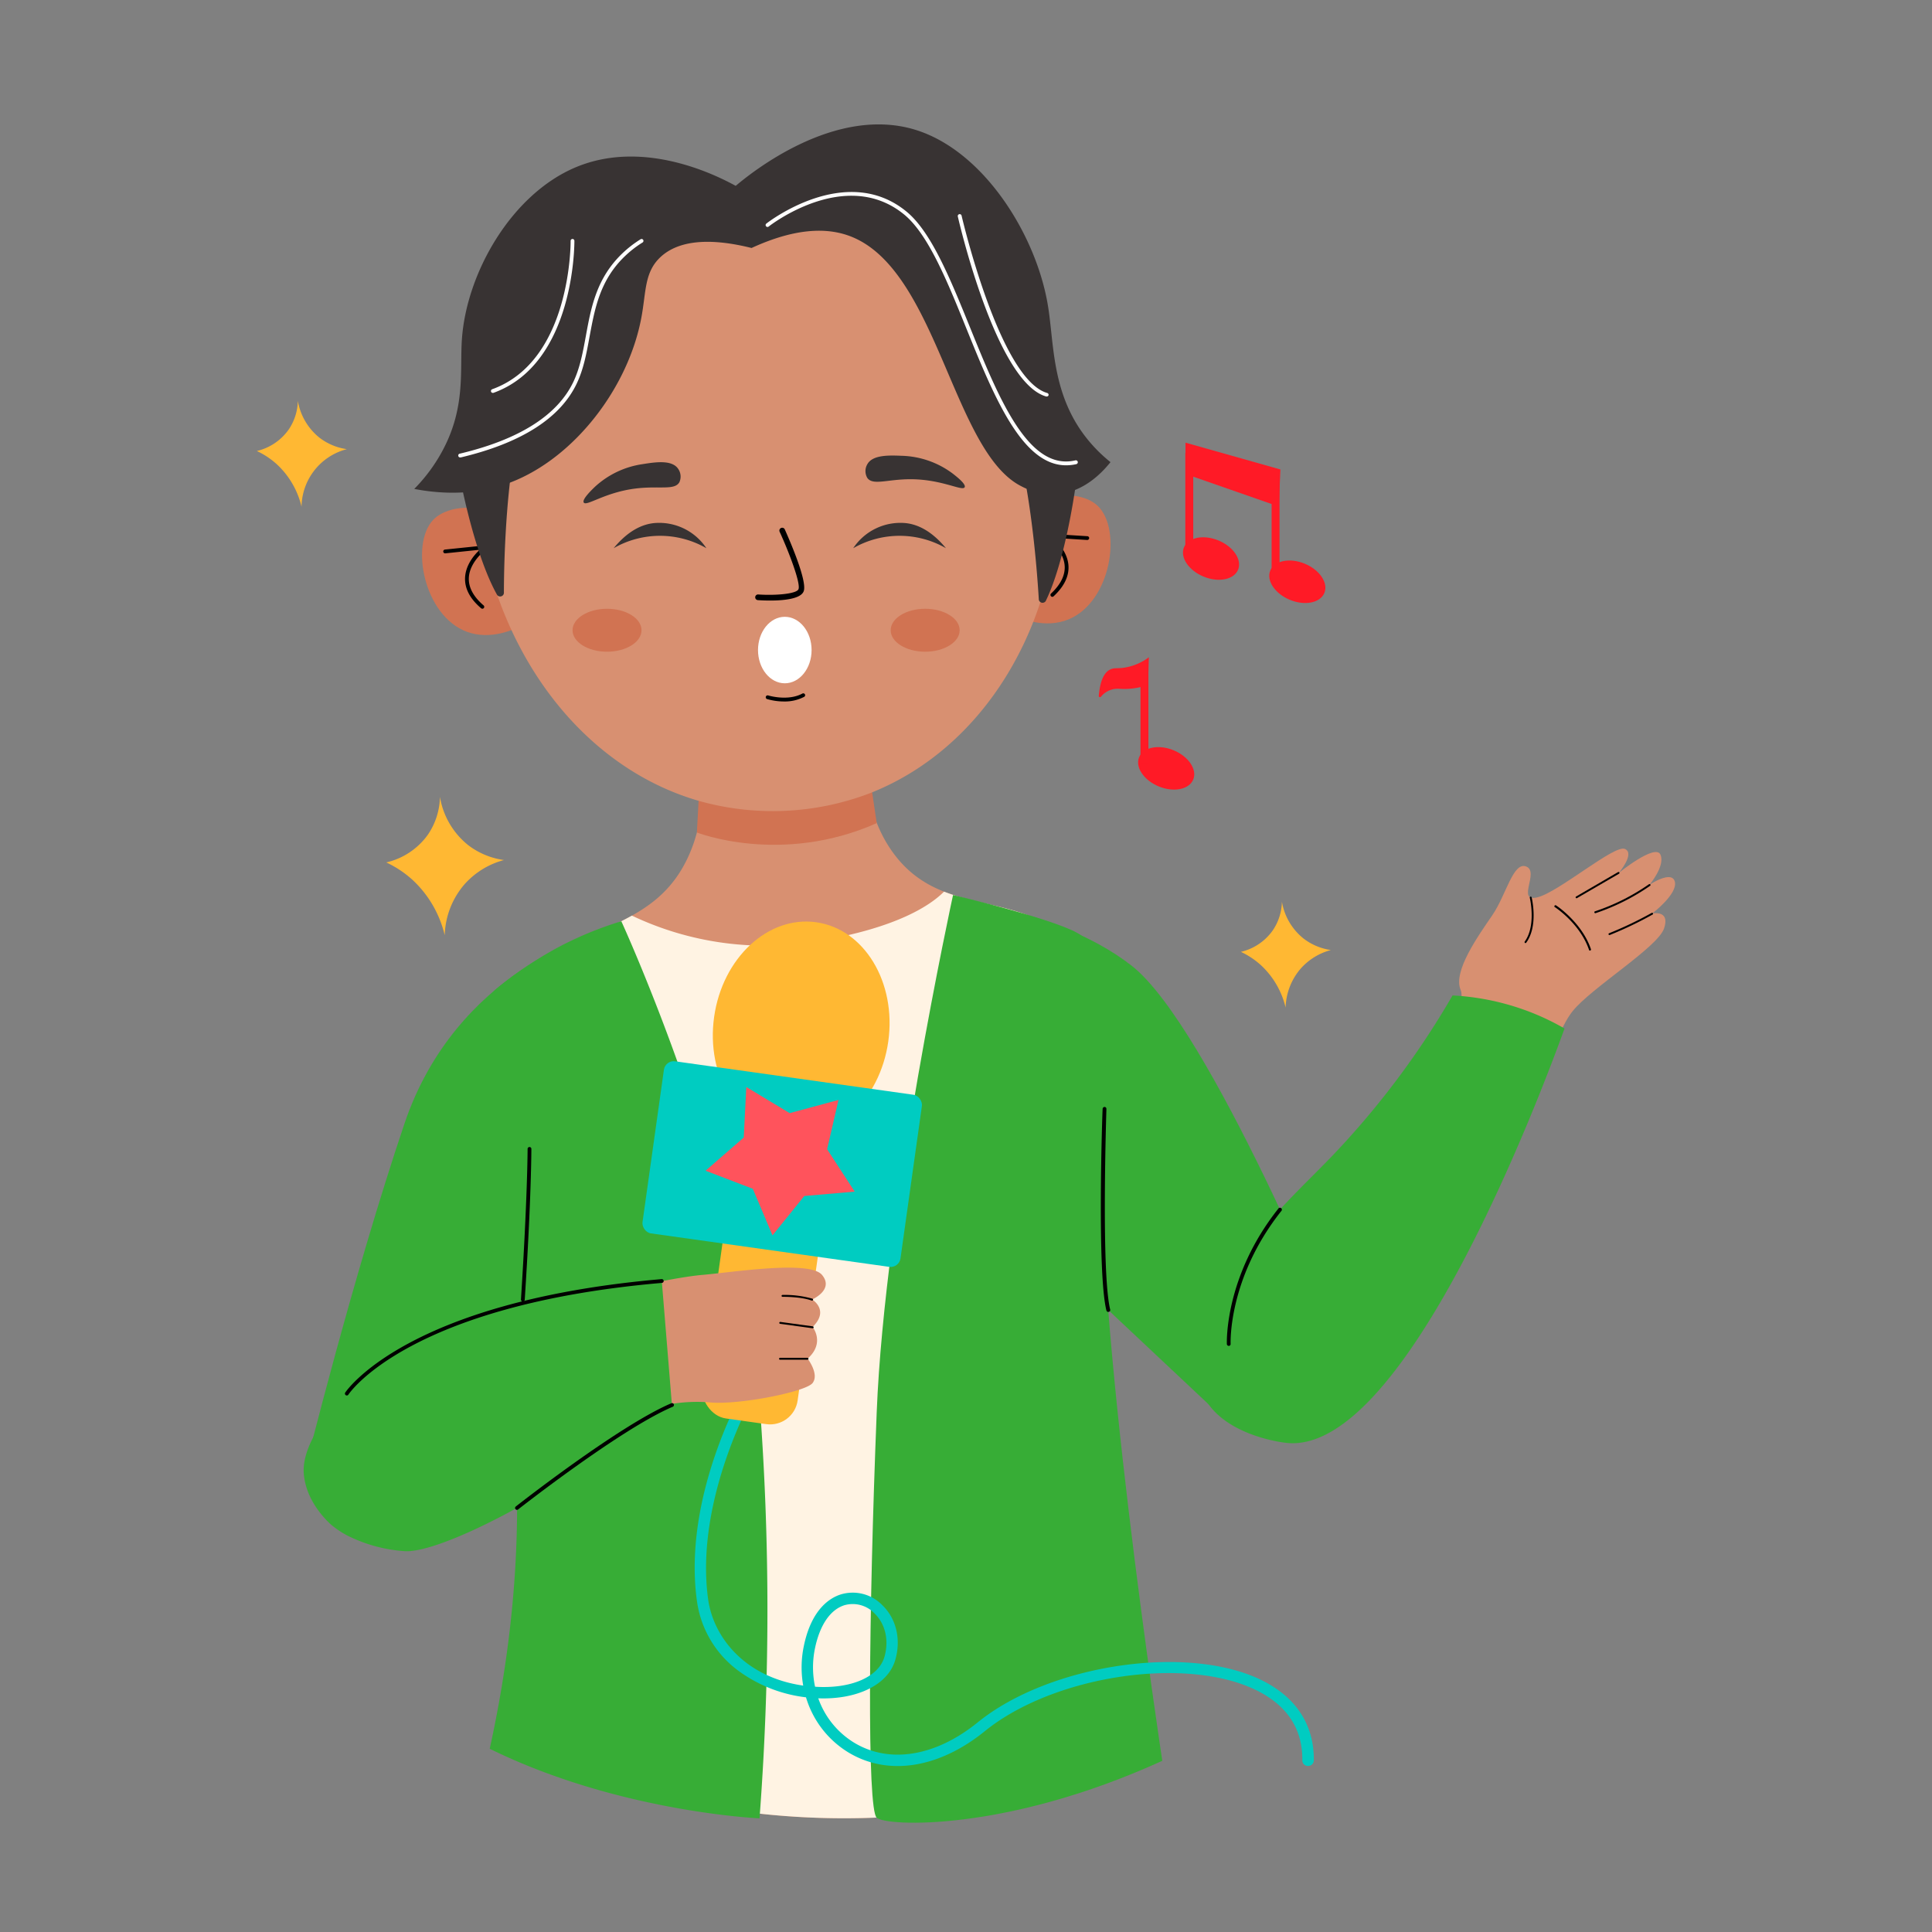 <svg height="512" viewBox="0 0 512 512" width="512" xmlns="http://www.w3.org/2000/svg"><rect x="0" y="0" width="512" height="512" fill="#808080" stroke="none"/><g id="Sing"><g fill="#ff1a26"><ellipse cx="309.12" cy="203.61" rx="5.18" ry="7.76" transform="matrix(.382 -.924 .924 .382 2.83 411.47)"/><path d="m302.24 175.67h2.1v26.55h-2.1z"/><path d="m304.26 181.49a18.84 18.84 0 0 1 -7.5 1.06 5.73 5.73 0 0 0 -5 2.09.32.32 0 0 1 -.57-.24c.4-4.68 1.76-6.41 3.08-7 .94-.44 1.68-.24 3.19-.4a14.5 14.5 0 0 0 7-2.82c-.09 2.42-.15 4.87-.2 7.31z"/><ellipse cx="343.87" cy="154.16" rx="5.18" ry="7.76" transform="matrix(.382 -.924 .924 .382 70 413.02)"/><path d="m336.99 126.22h2.1v26.55h-2.1z"/><ellipse cx="321" cy="148.01" rx="5.18" ry="7.76" transform="matrix(.382 -.924 .924 .382 61.55 388.08)"/><path d="m314.12 120.06h2.1v26.55h-2.1z"/><path d="m338.89 134.23-24.72-8.62v-8.3l25.15 7.1z"/></g><path d="m406.87 292.47s4.89-18.21 9.84-24.44 22.52-16.92 24.27-21.95-3.12-4-3.12-4 6.74-5.12 6-8.37-6.74.77-6.74.77 4.25-5 2.91-8-11.03 4.84-11.03 4.84 4.4-5.17 1.6-6.35-17.6 11.52-23.21 12.84.61-6.73-2.89-8.16-5.3 7.44-9 12.86-10.5 14.88-8.43 19.79-8.48 24.61-8.48 24.61 10.11 13.99 28.28 5.56z" fill="#d89071"/><path d="m328.85 252.25a21.46 21.46 0 0 1 5.35 3.57 22.31 22.31 0 0 1 6.5 11.2 16.46 16.46 0 0 1 4.05-10.39 16.27 16.27 0 0 1 7.95-4.86 15.43 15.43 0 0 1 -7.3-3.09 15.87 15.87 0 0 1 -5.68-9.73 14 14 0 0 1 -2.43 7.62 14.3 14.3 0 0 1 -8.44 5.68z" fill="#ffb833"/><path d="m68.06 119.52a21.12 21.12 0 0 1 5.36 3.57 22.33 22.33 0 0 1 6.49 11.19 16 16 0 0 1 12-15.25 15.39 15.39 0 0 1 -7.3-3.08 15.91 15.91 0 0 1 -5.68-9.74 14 14 0 0 1 -2.43 7.63 14.35 14.35 0 0 1 -8.44 5.68z" fill="#ffb833"/><path d="m102.37 228.55a28 28 0 0 1 7 4.67 29.17 29.17 0 0 1 8.49 14.65 21.52 21.52 0 0 1 5.3-13.59 21.29 21.29 0 0 1 10.4-6.36 20.1 20.1 0 0 1 -9.55-4 20.69 20.69 0 0 1 -7.42-12.73 18.37 18.37 0 0 1 -3.19 10 18.71 18.71 0 0 1 -11.03 7.36z" fill="#ffb833"/><path d="m245.56 237.18s33.73 2.63 54.35 18.75 54.94 99.94 54.94 99.94l-30.94 19.69-55.78-52.42s-42.97-51.64-22.57-85.96z" fill="#37ad36"/><path d="m133.66 138.52c-.86-.75-5.53-4.67-11.86-3.84-.93.12-4.61.61-7 3.09-6.12 6.42-2.55 25.38 8.91 29.65 6.4 2.38 12.88-.71 15-1.88z" fill="#d17352"/><path d="m127.83 161.32a.49.49 0 0 1 -.32-.12c-3-2.55-4.4-5.29-4.26-8.15.16-3.33 2.41-6 3.89-7.36l-9.12.95a.5.5 0 0 1 -.11-1l10.76-1.11a.5.5 0 0 1 .34.9s-4.55 3.27-4.76 7.68c-.12 2.53 1.19 5 3.91 7.33a.51.51 0 0 1 .05.71.52.52 0 0 1 -.38.17z"/><path d="m272.17 135.62c.83-.78 5.34-4.89 11.7-4.31.93.08 4.63.41 7.09 2.8 6.37 6.17 3.57 25.26-7.71 30-6.3 2.64-12.9-.19-15.12-1.27q2.03-13.62 4.04-27.22z" fill="#d17352"/><path d="m278.89 158.17a.52.52 0 0 1 -.36-.16.5.5 0 0 1 0-.71c2.62-2.44 3.83-5 3.61-7.49-.38-4.39-5-7.44-5.06-7.47a.51.51 0 0 1 -.2-.58.48.48 0 0 1 .5-.34l10.79.68a.5.5 0 0 1 .47.53.51.51 0 0 1 -.53.47l-9.16-.58c1.54 1.33 3.89 3.87 4.19 7.2.25 2.85-1.07 5.65-3.93 8.31a.48.48 0 0 1 -.32.14z"/><path d="m183.87 193.31c2.33 8.84 4.06 21.5-1.39 33.53-8.72 19.28-26.93 17.22-40.64 31.44-22.4 23.25-4.65 60.81-3.13 137.14a514.13 514.13 0 0 1 -3 66.82 208.39 208.39 0 0 0 62.21 18c46.87 5.91 84.58-5.71 104.18-13.41a458.87 458.87 0 0 1 -10-72.51c-.84-14.37-.8-25.74-.69-47.88.36-72.58 4.56-83.94-6-95.35-15-16.2-36.1-7-49.12-25.65-8.07-11.56-7.6-26-5.78-36.84a39.42 39.42 0 0 0 -16.93-5.39c-15.77-1.21-27.02 7.79-29.71 10.1z" fill="#d89071"/><path d="m184.68 220.62s22.32 8.78 47.66-2.48l-2.69-18.09-44 2.63z" fill="#d17352"/><circle cx="203.43" cy="128.88" fill="#d89071" r="77.06"/><path d="m126.8 137.08c5.21 36.58 27.64 66 57.84 75a72.17 72.17 0 0 0 46-1.91c28.17-11.11 47.47-40.43 49.84-75.39.01-.01-98.04-66.18-153.68 2.3z" fill="#d89071"/><path d="m252.41 125.45a23.6 23.6 0 0 0 -13.41-4.66c-3.28-.13-7.73-.32-9.15 2.24a3.58 3.58 0 0 0 0 3.63c1.5 2.09 5.41.29 11.68.34 8.25.07 13.56 3.28 14.12 2.11.4-.85-2.22-2.87-3.24-3.66z" fill="#383333"/><path d="m157.49 129.17a23.58 23.58 0 0 1 12.82-6.17c3.25-.52 7.65-1.21 9.35 1.16a3.61 3.61 0 0 1 .39 3.62c-1.26 2.25-5.35.91-11.57 1.68-8.18 1-13.09 4.82-13.78 3.72-.5-.79 1.86-3.1 2.79-4.01z" fill="#383333"/><path d="m204.1 159.15c-1.36 0-2.54-.06-3.26-.11a.75.75 0 1 1 .1-1.5c4.75.32 10.18-.17 10.67-1.4.62-1.56-2.53-9.84-5-15.22a.75.75 0 0 1 1.37-.62c1 2.26 6.06 13.67 5 16.4-.79 2.05-5.4 2.45-8.88 2.45z"/><path d="m207.78 185.9a16.29 16.29 0 0 1 -4.5-.64.51.51 0 0 1 -.33-.63.51.51 0 0 1 .63-.33s5.17 1.6 9.06-.5a.49.49 0 1 1 .47.87 11.07 11.07 0 0 1 -5.33 1.23z"/><ellipse cx="245.18" cy="167.02" fill="#d17352" rx="9.14" ry="5.69"/><ellipse cx="160.87" cy="167.02" fill="#d17352" rx="9.14" ry="5.69"/><path d="m138.71 395.42a514.13 514.13 0 0 1 -3 66.82 208.39 208.39 0 0 0 62.21 18c46.87 5.91 84.58-5.71 104.18-13.41a458.87 458.87 0 0 1 -10-72.51c-.84-14.37-.8-25.74-.69-47.88.36-72.58 4.56-83.94-6-95.35-10.38-11.22-23.7-10.25-35.23-14.8-3.36 3.4-12.21 9.65-33.79 13.16a82 82 0 0 1 -48.93-6.8c-8.23 4.61-17.65 7.39-25.58 15.61-22.44 23.27-4.69 60.83-3.17 137.16z" fill="#fff3e3"/><path d="m158.13 247.31s-37.24 9.87-50.94 50.45-26.36 91.71-26.36 91.71l38.65 9.53s33.27-63.77 42.9-95.4 12.96-42.96-4.25-56.29z" fill="#37ad36"/><path d="m384.94 263.8a223.66 223.66 0 0 1 -32.44 43.1c-10.84 11.2-24.65 23-32.45 43.69-2.59 6.86-3.95 13.19-1.32 18.92 4.67 10.17 19.21 12.58 22.39 12.89 31.66 3 67.75-94 73.5-109.83a65.44 65.44 0 0 0 -11.17-5.13 66.69 66.69 0 0 0 -18.51-3.64z" fill="#37ad36"/><path d="m164.66 244.14s31.89 69.44 36.62 127.28a728.45 728.45 0 0 1 0 110.46s-37.3-1.62-71.5-18.44c9.95-45.29 7.92-80.49 4.2-104.34-4.59-29.36-18.28-83.29-2.44-97.05a102.43 102.43 0 0 1 16.11-10.86 94 94 0 0 1 17.01-7.05z" fill="#37ad36"/><path d="m252.57 237.18s-18.08 82.89-20.23 137-2.58 105.3 0 107.55 34.14 3.83 75.68-15.1c0 0-18.41-120.93-15.78-165.1s-.72-49.64-5.62-53.56-34.05-10.79-34.05-10.79z" fill="#37ad36"/><path d="m162.62 145.28a24.64 24.64 0 0 1 24.58 0 15 15 0 0 0 -13.69-6.67c-3.38.29-7.12 2.1-10.89 6.67z" fill="#383333"/><path d="m250.69 145.28a24.64 24.64 0 0 0 -24.58 0 15 15 0 0 1 13.69-6.67c3.38.29 7.11 2.1 10.89 6.67z" fill="#383333"/><ellipse cx="207.98" cy="172.27" fill="#fff" rx="7.1" ry="8.81"/><path d="m346.62 468a1.49 1.49 0 0 1 -1.49-1.51c.09-8.36-4.07-14.63-12.37-18.65-18.76-9.06-53.66-3.75-71.76 10.93-12.2 9.89-25.75 12-36.25 5.59a25.64 25.64 0 0 1 -11.15-14.55 37.7 37.7 0 0 1 -17.48-6.72 27.61 27.61 0 0 1 -11.44-18.93c-3.81-27.88 12.39-56 13.08-57.16a1.5 1.5 0 1 1 2.59 1.52c-.16.28-16.36 28.39-12.7 55.23 1.38 10.09 9.68 20.72 25.21 22.95a27.51 27.51 0 0 1 .15-10.42c2.05-10 7.08-12.91 9.9-13.77a10.94 10.94 0 0 1 10.91 2.87c3.67 3.56 5 8.94 3.47 14.4-1.82 6.62-10 10.68-20.44 10.29a22.51 22.51 0 0 0 9.46 11.73c9.37 5.7 21.63 3.7 32.8-5.36 18.87-15.3 55.3-20.79 75-11.29 9.3 4.5 14.17 11.89 14.06 21.38a1.5 1.5 0 0 1 -1.55 1.47zm-130.62-21c9.52.63 16.92-2.6 18.41-8 1.21-4.38.21-8.66-2.66-11.44a8 8 0 0 0 -7.94-2.17c-3.77 1.17-6.56 5.25-7.85 11.51a24.73 24.73 0 0 0 .04 10.1z" fill="#00ccc1"/><rect fill="#ffb833" height="84.65" rx="7.37" transform="matrix(.99 .139 -.139 .99 48.52 -25.06)" width="25.52" x="190.91" y="292.53"/><ellipse cx="212.4" cy="272.68" fill="#ffb833" rx="28.63" ry="23.31" transform="matrix(.139 -.99 .99 .139 -87.15 445.12)"/><rect fill="#00ccc1" height="46.07" rx="2.63" transform="matrix(.99 .139 -.139 .99 44.9 -25.83)" width="69.06" x="172.83" y="285.55"/><path d="m209.27 294.99 12.94-3.49-3.02 13.06 7.31 11.23-13.35 1.16-8.43 10.43-5.22-12.34-12.52-4.79 10.12-8.79.68-13.39z" fill="#ff535c"/><path d="m159.82 342.86s18.17-4.3 26.33-5 28.4-3.94 31.69 0-2.62 6.52-2.62 6.52 4.72 2.81.12 7.28c0 0 3.42 4.16-1.31 8.39 0 0 3.15 4.1 1.31 6.47s-19.81 5.89-27.34 5.12a42.26 42.26 0 0 0 -14.72 1.45s-17.85-12.38-13.46-30.23z" fill="#d89071"/><path d="m175.38 339.48c-8.81 1.27-62 9.28-83.47 29.84-1.91 1.81-12.21 12.33-11.39 21.38.65 7.16 5.9 12.09 7 13.16a23.6 23.6 0 0 0 5 3.31 40.15 40.15 0 0 0 14.73 3.91c8.43.55 37-12.66 70.82-38.74z" fill="#37ad36"/><path d="m215.22 344.67h-.09c-2.93-1.07-7.71-1-7.76-1a.25.25 0 0 1 -.25-.24.26.26 0 0 1 .25-.26 26.67 26.67 0 0 1 7.94 1 .25.25 0 0 1 .15.32.23.23 0 0 1 -.24.18z"/><path d="m215.34 352-8.61-1.18a.25.25 0 0 1 -.21-.28.26.26 0 0 1 .28-.22l8.61 1.18a.26.26 0 0 1 .21.29.25.25 0 0 1 -.28.21z"/><path d="m214 360.34h-7.29a.25.25 0 1 1 0-.5h7.29a.25.25 0 1 1 0 .5z"/><path d="m417.81 238.05a.25.25 0 0 1 -.12-.47l11.14-6.48a.25.25 0 0 1 .25.43l-11.14 6.47a.33.33 0 0 1 -.13.05z"/><path d="m422.76 242a.25.25 0 0 1 -.07-.49 56.11 56.11 0 0 0 14.31-7.18.25.25 0 0 1 .3.41 57 57 0 0 1 -14.46 7.26z"/><path d="m426.52 247.8a.26.26 0 0 1 -.23-.15.25.25 0 0 1 .14-.33 98.55 98.55 0 0 0 11.3-5.4.25.25 0 0 1 .26.42 98.2 98.2 0 0 1 -11.37 5.44.16.16 0 0 1 -.1.02z"/><path d="m421.35 251.93a.25.25 0 0 1 -.23-.17c-2.36-7-9-11.33-9.08-11.37a.24.24 0 0 1 -.04-.39.25.25 0 0 1 .34-.07c.07 0 6.87 4.5 9.28 11.63a.24.24 0 0 1 -.16.31z"/><path d="m404.27 249.93a.24.24 0 0 1 -.14-.05.25.25 0 0 1 -.06-.35c3.09-4.28 1.36-11.54 1.34-11.61a.25.25 0 0 1 .18-.3.26.26 0 0 1 .31.18c.07.31 1.8 7.56-1.42 12a.28.28 0 0 1 -.21.13z"/><path d="m138.53 344.92a.51.51 0 0 1 -.47-.53c1.73-27 1.76-39.8 1.76-39.92a.5.5 0 0 1 .5-.5.5.5 0 0 1 .5.5c0 .12 0 12.92-1.76 40a.51.51 0 0 1 -.53.45z"/><path d="m91.91 369.82a.56.56 0 0 1 -.27-.08.5.5 0 0 1 -.15-.69c.15-.24 16.08-24.2 83.85-30.07a.5.5 0 0 1 .54.45.51.51 0 0 1 -.45.55c-67.29 5.82-82.95 29.37-83.1 29.6a.47.47 0 0 1 -.42.24z"/><path d="m137 400.13a.5.5 0 0 1 -.31-.89c.27-.22 27.38-21.49 41.22-27.36a.49.49 0 0 1 .65.26.5.5 0 0 1 -.26.66c-13.72 5.82-40.72 27-41 27.22a.47.47 0 0 1 -.3.11z"/><path d="m293.7 347.67a.51.51 0 0 1 -.49-.38c-2.48-10-1.11-51.69-1-53.46a.53.53 0 0 1 .51-.48.5.5 0 0 1 .49.51c0 .43-1.42 43.31 1 53.19a.5.5 0 0 1 -.36.6z"/><path d="m325.63 356.67a.51.51 0 0 1 -.5-.47c0-.18-.74-17.84 13.72-36a.51.51 0 0 1 .79.63c-14.22 17.85-13.52 35.15-13.51 35.33a.5.5 0 0 1 -.47.52z"/><path d="m170 84c-3.45 18.77-17.79 37.33-34.63 43.82-4.5 1.73-13.16 4.14-25.59 1.75a44 44 0 0 0 7.72-10.57c5.93-11.35 4.34-20.91 4.91-29.09 1.22-17.62 13.12-38.4 30.14-45.57 18.07-7.6 37.24 2.08 42.42 4.91 3.75-3.16 26.34-21.69 48-14.73 17.92 5.77 31.6 27.78 34.71 46.28 1.77 10.52.86 24.35 11.21 36.45a39.92 39.92 0 0 0 5.4 5.22c-1.89 2.37-6.79 7.88-14 8.46a18 18 0 0 1 -9.65-2.08c-18-9.12-22.12-56.35-44.54-65.93-5.19-2.22-13.56-3.35-26.93 2.8-8-2-18.27-3.12-24.19 2.46-4.22 4-3.73 9.05-4.98 15.82z" fill="#383333"/><path d="m122 127.06c.69 3.57 4.24 20.79 9.74 30.6a1 1 0 0 0 1.8-.46c0-6.89.37-23.36 2.7-37.44a1 1 0 0 0 -1.43-1l-12.36 7.28a1 1 0 0 0 -.45 1.02z" fill="#383333"/><path d="m285.13 128.18c-.5 3.6-3.08 21-8 31.1a1 1 0 0 1 -1.83-.36c-.41-6.88-1.66-23.31-4.77-37.24a1 1 0 0 1 1.37-1.06l12.74 6.58a1 1 0 0 1 .49.98z" fill="#383333"/><path d="m282.51 123.31c-11.7 0-19.13-18.31-26.33-36.06-5.25-13-10.22-25.19-16.57-30.4-15.55-12.74-35.67 3-35.87 3.16a.5.5 0 1 1 -.62-.78c.21-.17 21-16.4 37.12-3.15 6.55 5.37 11.56 17.72 16.87 30.8 7.59 18.71 15.44 38.05 27.89 35.12a.5.5 0 0 1 .23 1 12 12 0 0 1 -2.72.31z" fill="#fff"/><path d="m277.37 105.07h-.13c-13.17-3.72-23-45.9-23.41-47.7a.5.5 0 0 1 1-.22c.1.43 10.1 43.4 22.7 47a.5.5 0 0 1 .34.62.49.49 0 0 1 -.5.3z" fill="#fff"/><path d="m122 121.22a.5.5 0 0 1 -.12-1c15.72-3.74 25.83-10.15 30.06-19 1.78-3.76 2.53-7.88 3.33-12.24 1.37-7.5 2.79-15.26 9.66-21.83a29.39 29.39 0 0 1 4.83-3.74.5.5 0 0 1 .69.16.51.51 0 0 1 -.16.69 28 28 0 0 0 -4.67 3.62c-6.64 6.34-8 13.93-9.37 21.28-.81 4.43-1.57 8.61-3.41 12.48-4.36 9.18-14.7 15.77-30.72 19.58z" fill="#fff"/><path d="m130.6 104.12a.5.5 0 0 1 -.47-.33.51.51 0 0 1 .31-.64c21-7.57 20.79-39 20.78-39.32a.5.5 0 1 1 1 0c0 .32.24 32.46-21.45 40.28a.47.47 0 0 1 -.17.01z" fill="#fff"/></g></svg>